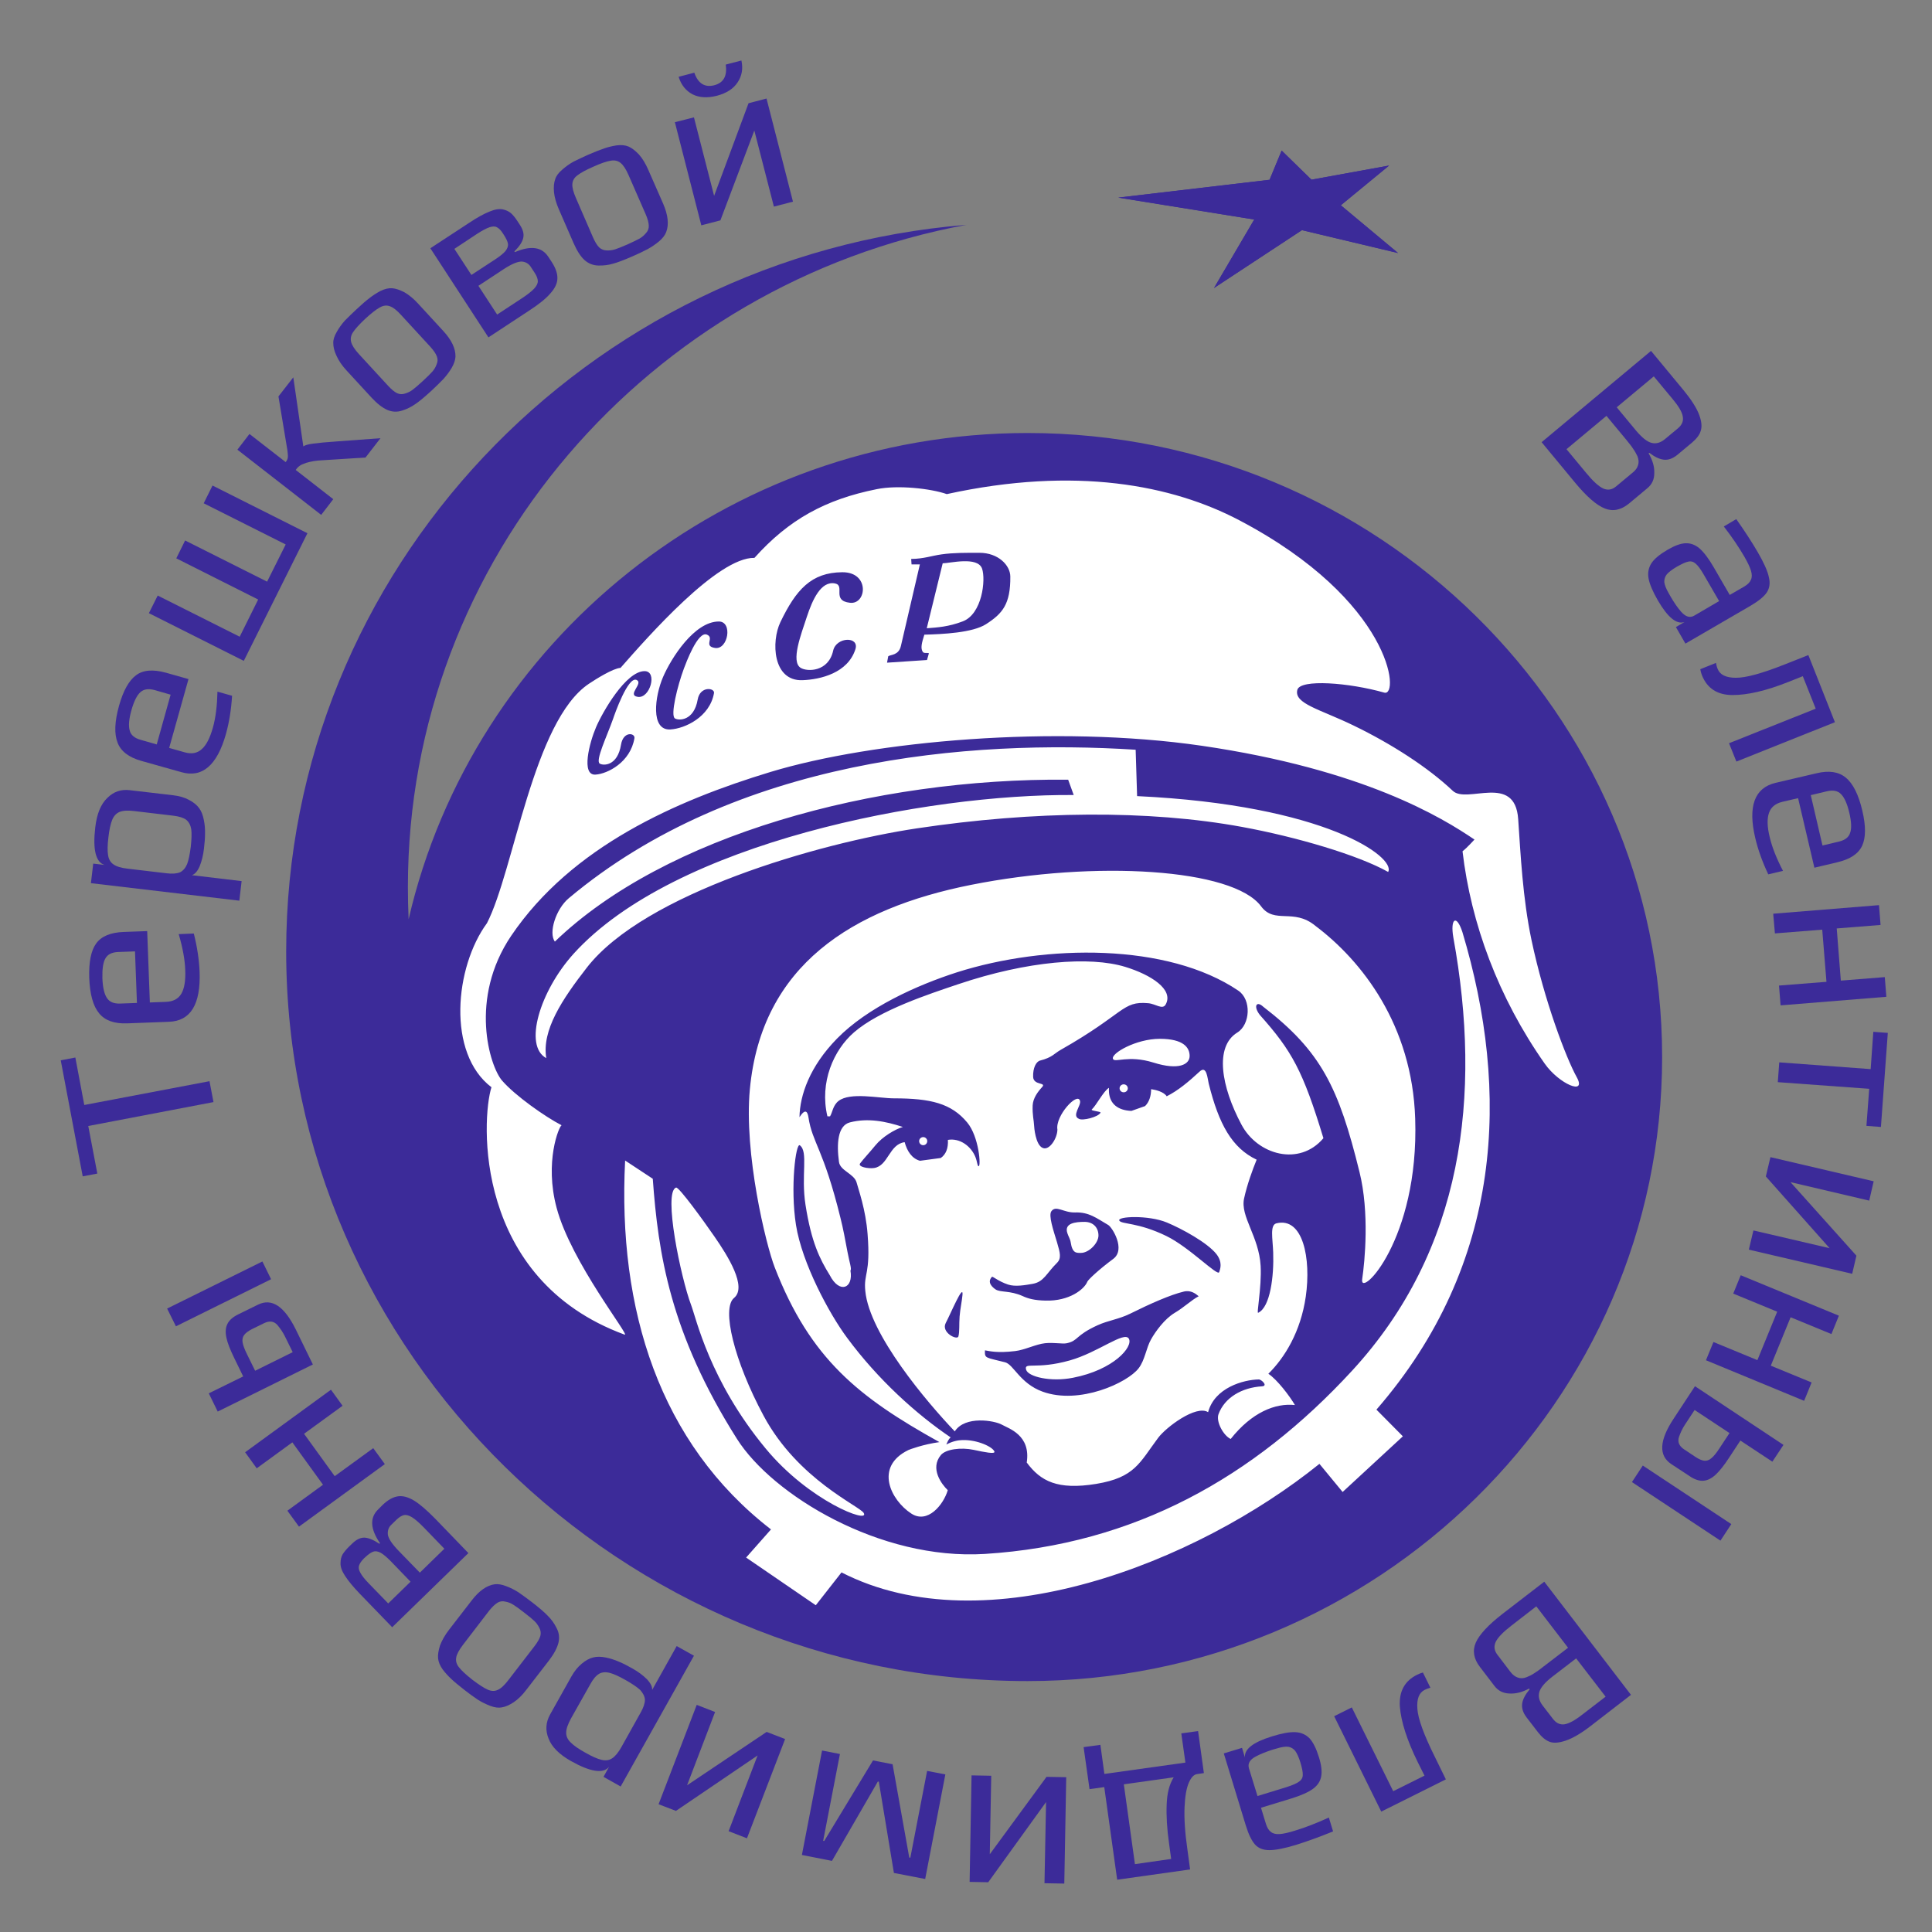 <svg width="16" height="16" viewBox="0 0 16 16" fill="none" xmlns="http://www.w3.org/2000/svg">
<rect x="0" y="0" width="16" height="16" fill="#808080" stroke="none"/>
<g clip-path="url(#clip0_1352_52378)">
<circle cx="8.33" cy="8.799" r="4.921" fill="white"/>
<path fill-rule="evenodd" clip-rule="evenodd" d="M11.504 1.371L11.104 1.7L11.578 2.096L10.782 1.906L10.054 2.385L10.387 1.818L9.261 1.637L10.514 1.489L10.614 1.247L10.861 1.488L11.504 1.371ZM10.96 9.426C10.761 9.662 10.414 9.565 10.281 9.313C10.114 9 10.056 8.668 10.247 8.551C10.354 8.485 10.366 8.279 10.255 8.204C9.67 7.808 8.659 7.819 7.926 8.052C7.593 8.159 7.185 8.343 6.932 8.601C6.705 8.833 6.624 9.07 6.621 9.252C6.674 9.17 6.689 9.215 6.695 9.252C6.728 9.468 6.819 9.51 6.961 10.089C6.982 10.171 7.001 10.274 7.018 10.365C7.035 10.457 7.055 10.508 7.043 10.522C7.069 10.671 6.952 10.717 6.872 10.561C6.789 10.427 6.719 10.287 6.671 9.979C6.632 9.731 6.696 9.539 6.624 9.485C6.591 9.46 6.543 9.832 6.592 10.145C6.642 10.461 6.867 10.88 7.016 11.08C7.272 11.426 7.589 11.712 7.873 11.904C7.854 11.919 7.846 11.943 7.837 11.963C7.889 11.935 7.935 11.927 7.97 11.926C8.095 11.922 8.225 11.984 8.236 12.023C8.238 12.043 8.157 12.027 8.063 12.007C7.959 11.985 7.833 12.001 7.792 12.05C7.699 12.162 7.799 12.293 7.849 12.341C7.814 12.461 7.682 12.624 7.546 12.534C7.378 12.424 7.238 12.148 7.522 12.009C7.529 12.005 7.646 11.961 7.78 11.943C7.114 11.573 6.711 11.256 6.416 10.496C6.343 10.308 6.16 9.554 6.21 9.021C6.306 7.994 7.057 7.524 8.042 7.328C9.071 7.123 10.212 7.192 10.444 7.506C10.555 7.656 10.713 7.518 10.893 7.667C11.279 7.957 11.695 8.489 11.72 9.264C11.753 10.272 11.257 10.758 11.281 10.594C11.303 10.445 11.342 10.042 11.259 9.707C11.086 9.005 10.942 8.707 10.46 8.336C10.406 8.286 10.377 8.333 10.434 8.406C10.699 8.703 10.79 8.867 10.96 9.426ZM10.814 10.737C10.772 11.029 10.639 11.244 10.504 11.377C10.577 11.425 10.681 11.562 10.724 11.636C10.562 11.618 10.367 11.696 10.192 11.917C10.132 11.889 10.069 11.774 10.091 11.712C10.142 11.573 10.286 11.491 10.451 11.481C10.504 11.478 10.447 11.424 10.425 11.424C10.296 11.426 10.059 11.493 10.005 11.695C9.906 11.632 9.656 11.82 9.591 11.908C9.437 12.114 9.399 12.236 9.078 12.289C8.758 12.341 8.618 12.267 8.503 12.112C8.538 11.885 8.355 11.831 8.296 11.798C8.237 11.765 7.993 11.721 7.907 11.854C7.678 11.614 7.2 11.051 7.166 10.691C7.151 10.543 7.211 10.555 7.185 10.221C7.17 10.017 7.108 9.847 7.094 9.793C7.074 9.72 6.957 9.696 6.948 9.622C6.928 9.475 6.936 9.321 7.039 9.295C7.187 9.257 7.335 9.286 7.477 9.333C7.412 9.352 7.308 9.414 7.25 9.485C7.195 9.552 7.153 9.595 7.123 9.635C7.102 9.663 7.19 9.68 7.239 9.673C7.357 9.655 7.363 9.476 7.492 9.459C7.512 9.533 7.552 9.595 7.619 9.613L7.791 9.59C7.834 9.56 7.854 9.509 7.85 9.44C7.949 9.423 8.042 9.492 8.078 9.582C8.094 9.622 8.093 9.655 8.104 9.658C8.126 9.665 8.108 9.413 8.01 9.296C7.879 9.138 7.708 9.096 7.403 9.096C7.281 9.096 7.041 9.042 6.944 9.118C6.897 9.155 6.894 9.214 6.874 9.245C6.861 9.245 6.853 9.246 6.852 9.244C6.786 8.964 6.903 8.696 7.073 8.549C7.284 8.366 7.692 8.233 7.935 8.151C8.51 7.957 9.026 7.918 9.318 8.007C9.531 8.072 9.722 8.194 9.654 8.318C9.628 8.366 9.571 8.313 9.508 8.308C9.292 8.289 9.317 8.392 8.785 8.694C8.731 8.724 8.716 8.757 8.614 8.783C8.581 8.791 8.553 8.844 8.556 8.919C8.56 8.99 8.667 8.962 8.631 9.002C8.595 9.041 8.555 9.094 8.552 9.155C8.549 9.235 8.562 9.277 8.564 9.322C8.564 9.329 8.574 9.482 8.636 9.507C8.691 9.53 8.756 9.427 8.757 9.355C8.738 9.241 8.923 9.041 8.944 9.116C8.956 9.156 8.872 9.24 8.936 9.266C8.964 9.283 9.094 9.252 9.114 9.215C9.12 9.204 9.036 9.201 9.041 9.189C9.081 9.152 9.139 9.035 9.184 9.009C9.177 9.113 9.228 9.179 9.33 9.196C9.344 9.198 9.358 9.2 9.37 9.2L9.483 9.16C9.517 9.127 9.533 9.076 9.533 9.02C9.57 9.025 9.639 9.042 9.662 9.079C9.756 9.032 9.843 8.959 9.935 8.874C9.994 8.819 10 8.934 10.01 8.973C10.094 9.311 10.203 9.507 10.407 9.604C10.373 9.687 10.328 9.81 10.303 9.925C10.27 10.074 10.426 10.239 10.44 10.483C10.45 10.663 10.402 10.893 10.421 10.871C10.52 10.824 10.551 10.568 10.544 10.372C10.54 10.256 10.515 10.145 10.571 10.131C10.791 10.077 10.859 10.422 10.814 10.737ZM7.971 10.723C7.967 10.772 7.952 10.838 7.947 10.903C7.942 10.967 7.948 11.028 7.937 11.068C7.927 11.102 7.792 11.035 7.832 10.957C7.873 10.879 7.979 10.625 7.971 10.723ZM9.663 10.124C9.788 10.176 9.999 10.291 10.074 10.386C10.127 10.455 10.105 10.509 10.097 10.535C10.085 10.574 9.852 10.33 9.659 10.236C9.425 10.122 9.289 10.14 9.27 10.109C9.247 10.073 9.51 10.061 9.663 10.124ZM2.37 7.879C2.37 4.721 4.857 2.117 8.004 1.862C5.376 2.348 3.378 4.625 3.378 7.346C3.378 7.436 3.38 7.525 3.384 7.613C3.915 5.312 6.014 3.586 8.51 3.586C11.405 3.586 13.765 5.907 13.765 8.754C13.765 11.6 11.405 13.922 8.51 13.922C5.153 13.922 2.37 11.202 2.37 7.879ZM6.756 13.294L6.969 13.022C8.159 13.632 9.91 12.943 10.927 12.123L11.119 12.356L11.618 11.895L11.399 11.674C12.45 10.463 12.507 9.04 12.111 7.719C12.061 7.566 12.009 7.609 12.036 7.764C12.274 9.072 12.118 10.352 11.197 11.352C10.384 12.235 9.395 12.791 8.156 12.869C7.287 12.923 6.397 12.381 6.103 11.916C5.547 11.037 5.451 10.379 5.406 9.762L5.177 9.611C5.114 10.845 5.462 11.952 6.385 12.666L6.179 12.899L6.756 13.294ZM4.07 9.004C3.987 9.266 3.919 10.592 5.173 11.053C5.224 11.071 4.73 10.454 4.61 10.004C4.507 9.622 4.63 9.326 4.651 9.319C4.515 9.249 4.265 9.073 4.158 8.949C4.056 8.832 3.881 8.271 4.234 7.749C4.735 7.01 5.6 6.63 6.381 6.393C7.229 6.136 8.744 6 9.952 6.176C11.293 6.372 11.943 6.771 12.211 6.953C12.2 6.963 12.155 7.016 12.112 7.05C12.182 7.648 12.408 8.261 12.793 8.809C12.912 8.978 13.145 9.077 13.057 8.919C12.97 8.762 12.79 8.29 12.683 7.784C12.61 7.437 12.593 7.074 12.573 6.784C12.547 6.4 12.148 6.661 12.031 6.549C11.827 6.356 11.525 6.161 11.211 6.009C10.934 5.874 10.714 5.828 10.744 5.713C10.768 5.622 11.172 5.653 11.464 5.736C11.594 5.773 11.53 4.975 10.264 4.309C9.709 4.017 8.907 3.859 7.841 4.092C7.71 4.046 7.436 4.015 7.261 4.051C6.836 4.136 6.533 4.302 6.248 4.62C5.943 4.614 5.366 5.273 5.139 5.531C5.077 5.535 4.938 5.622 4.878 5.662C4.415 5.97 4.257 7.209 4.033 7.645C3.766 8.008 3.699 8.722 4.07 9.004ZM6.34 11.995C5.876 11.434 5.766 10.918 5.723 10.806C5.639 10.584 5.49 9.871 5.599 9.835C5.622 9.827 5.831 10.116 5.917 10.241C6.028 10.401 6.189 10.658 6.079 10.749C5.974 10.835 6.079 11.269 6.324 11.725C6.608 12.254 7.121 12.473 7.153 12.53C7.206 12.622 6.702 12.434 6.34 11.995ZM8.846 6.457L8.892 6.584C7.678 6.574 5.584 6.976 4.749 7.9C4.471 8.209 4.334 8.661 4.524 8.763C4.486 8.532 4.654 8.278 4.861 8.012C5.339 7.399 6.773 6.983 7.594 6.86C8.56 6.715 9.512 6.706 10.285 6.848C10.738 6.931 11.249 7.082 11.496 7.221C11.563 7.101 10.98 6.667 9.417 6.593L9.405 6.209C8.026 6.121 6.089 6.282 4.71 7.439C4.604 7.528 4.541 7.724 4.595 7.798C5.504 6.922 7.23 6.442 8.846 6.457ZM7.646 9.417C7.664 9.417 7.679 9.432 7.679 9.45C7.679 9.469 7.664 9.484 7.646 9.484C7.627 9.484 7.612 9.469 7.612 9.45C7.612 9.432 7.627 9.417 7.646 9.417ZM9.306 8.98C9.325 8.98 9.34 8.995 9.34 9.013C9.34 9.031 9.325 9.046 9.306 9.046C9.287 9.046 9.272 9.031 9.272 9.013C9.272 8.995 9.287 8.98 9.306 8.98ZM9.605 8.603C9.802 8.603 9.852 8.676 9.852 8.745C9.852 8.815 9.763 8.866 9.553 8.8C9.342 8.734 9.231 8.805 9.217 8.769C9.199 8.724 9.408 8.603 9.605 8.603ZM8.553 10.632C8.646 10.615 8.665 10.546 8.754 10.458C8.791 10.421 8.78 10.377 8.754 10.289C8.722 10.184 8.682 10.066 8.707 10.031C8.745 9.978 8.809 10.044 8.903 10.041C9.019 10.037 9.08 10.088 9.178 10.145C9.209 10.162 9.326 10.347 9.219 10.426C9.096 10.517 9.012 10.598 9.005 10.614C8.981 10.676 8.856 10.777 8.658 10.771C8.568 10.769 8.515 10.755 8.468 10.733C8.365 10.687 8.285 10.704 8.246 10.679C8.22 10.662 8.171 10.62 8.215 10.574C8.221 10.568 8.267 10.611 8.348 10.638C8.407 10.658 8.49 10.643 8.553 10.632ZM8.981 10.119C9.056 10.119 9.097 10.169 9.097 10.232C9.097 10.295 9.018 10.376 8.952 10.376C8.915 10.376 8.881 10.381 8.867 10.288C8.863 10.261 8.847 10.237 8.84 10.214C8.81 10.129 8.907 10.119 8.981 10.119ZM8.835 11.124C8.932 11.103 8.903 11.06 9.09 10.975C9.178 10.935 9.264 10.926 9.358 10.88C9.525 10.797 9.694 10.722 9.805 10.696C9.864 10.682 9.904 10.716 9.927 10.735C9.867 10.766 9.805 10.828 9.726 10.874C9.645 10.923 9.57 11.025 9.532 11.093C9.492 11.164 9.482 11.263 9.43 11.331C9.339 11.451 8.939 11.636 8.634 11.525C8.447 11.457 8.394 11.3 8.324 11.282C8.161 11.24 8.154 11.252 8.157 11.183C8.195 11.189 8.257 11.207 8.407 11.189C8.486 11.18 8.579 11.132 8.654 11.124C8.73 11.116 8.797 11.132 8.835 11.124ZM8.861 11.266C9.095 11.2 9.312 11.02 9.349 11.087C9.385 11.154 9.224 11.344 8.886 11.41C8.7 11.447 8.515 11.401 8.498 11.344C8.478 11.275 8.577 11.346 8.861 11.266ZM7.546 4.629C7.65 4.628 7.717 4.602 7.798 4.591C7.895 4.577 8.004 4.578 8.111 4.578C8.268 4.578 8.366 4.682 8.367 4.774C8.369 5.005 8.301 5.082 8.166 5.169C8.054 5.241 7.805 5.252 7.655 5.256C7.634 5.323 7.621 5.369 7.643 5.4C7.654 5.415 7.696 5.401 7.692 5.413L7.677 5.466L7.346 5.488L7.356 5.435C7.375 5.42 7.443 5.429 7.461 5.349L7.618 4.674L7.549 4.674L7.546 4.629ZM7.807 4.665C7.865 4.665 8.096 4.605 8.133 4.709C8.165 4.801 8.134 5.085 7.973 5.146C7.854 5.191 7.766 5.196 7.675 5.203L7.807 4.665ZM6.975 4.739C7.205 4.737 7.178 5.007 7.04 4.992C6.884 4.975 7.002 4.85 6.916 4.832C6.799 4.808 6.728 4.968 6.682 5.108C6.634 5.254 6.547 5.479 6.631 5.531C6.684 5.564 6.861 5.566 6.9 5.388C6.926 5.273 7.119 5.268 7.084 5.377C7.021 5.573 6.797 5.627 6.647 5.633C6.398 5.643 6.386 5.312 6.463 5.152C6.593 4.882 6.719 4.741 6.975 4.739ZM5.953 5.147C6.07 5.147 6.03 5.383 5.921 5.366C5.823 5.351 5.919 5.283 5.855 5.256C5.779 5.222 5.679 5.497 5.664 5.536C5.611 5.678 5.549 5.927 5.59 5.95C5.622 5.969 5.747 5.971 5.778 5.793C5.798 5.679 5.921 5.696 5.913 5.74C5.878 5.939 5.671 6.034 5.552 6.041C5.385 6.051 5.423 5.764 5.491 5.607C5.558 5.451 5.75 5.147 5.953 5.147ZM5.338 5.558C5.448 5.558 5.383 5.788 5.281 5.771C5.189 5.756 5.332 5.659 5.272 5.631C5.201 5.598 5.09 5.915 5.077 5.954C5.027 6.096 4.928 6.3 4.967 6.324C4.997 6.342 5.114 6.345 5.143 6.167C5.162 6.052 5.262 6.07 5.254 6.114C5.221 6.312 5.032 6.409 4.931 6.415C4.811 6.422 4.881 6.151 4.936 6.023C4.99 5.896 5.184 5.558 5.338 5.558Z" fill="#3C2B99"/>
<path d="M11.104 1.7L11.504 1.371L10.861 1.488L10.614 1.247L10.514 1.489L9.261 1.636L10.387 1.818L10.054 2.385L10.782 1.906L11.578 2.095L11.104 1.7Z" fill="#3C2B99"/>
<path d="M13.673 2.906L13.942 3.231C14.006 3.309 14.05 3.377 14.072 3.436C14.092 3.49 14.096 3.534 14.085 3.567C14.076 3.6 14.051 3.633 14.012 3.666L13.891 3.767C13.854 3.797 13.817 3.811 13.78 3.807C13.743 3.803 13.703 3.784 13.659 3.75L13.653 3.754C13.686 3.811 13.702 3.865 13.7 3.916C13.701 3.968 13.682 4.01 13.644 4.042L13.492 4.169C13.425 4.224 13.358 4.238 13.29 4.211C13.222 4.184 13.14 4.113 13.044 3.997L12.767 3.662L13.673 2.906ZM13.549 3.566C13.597 3.623 13.639 3.657 13.675 3.667C13.714 3.678 13.752 3.667 13.789 3.636L13.895 3.548C13.93 3.519 13.943 3.486 13.936 3.449C13.93 3.412 13.902 3.365 13.853 3.306L13.696 3.117L13.389 3.373L13.549 3.566ZM13.138 3.919C13.194 3.987 13.241 4.029 13.278 4.046C13.316 4.062 13.351 4.056 13.384 4.028L13.521 3.914C13.546 3.894 13.56 3.873 13.566 3.851C13.573 3.829 13.571 3.805 13.561 3.779C13.549 3.754 13.537 3.733 13.525 3.717C13.514 3.699 13.495 3.675 13.469 3.643L13.304 3.444L12.973 3.72L13.138 3.919Z" fill="#3C2B99"/>
<path d="M13.73 4.973C13.688 4.9 13.662 4.84 13.653 4.792C13.644 4.745 13.652 4.703 13.676 4.665C13.7 4.628 13.745 4.591 13.81 4.553C13.868 4.519 13.917 4.501 13.957 4.499C13.999 4.497 14.039 4.511 14.075 4.542C14.111 4.574 14.151 4.626 14.193 4.699L14.325 4.927L14.446 4.857C14.474 4.84 14.492 4.822 14.5 4.802C14.51 4.782 14.51 4.757 14.501 4.727C14.493 4.699 14.474 4.659 14.446 4.61C14.4 4.531 14.344 4.448 14.276 4.36L14.379 4.299C14.449 4.398 14.508 4.489 14.557 4.573C14.608 4.661 14.639 4.73 14.649 4.78C14.661 4.829 14.655 4.871 14.632 4.906C14.609 4.941 14.563 4.978 14.495 5.018L13.958 5.33L13.879 5.193L13.951 5.151C13.886 5.174 13.812 5.114 13.73 4.973ZM13.836 4.942C13.866 4.994 13.895 5.035 13.923 5.067C13.96 5.108 13.995 5.119 14.03 5.099L14.237 4.978L14.11 4.759C14.084 4.714 14.062 4.684 14.043 4.668C14.025 4.652 14.005 4.646 13.982 4.651C13.96 4.655 13.928 4.67 13.886 4.694C13.848 4.716 13.821 4.737 13.804 4.756C13.789 4.775 13.782 4.797 13.783 4.821C13.786 4.845 13.798 4.876 13.82 4.914L13.836 4.942Z" fill="#3C2B99"/>
<path d="M14.095 5.593C14.088 5.576 14.084 5.559 14.081 5.542L14.211 5.49C14.214 5.508 14.218 5.524 14.225 5.54C14.244 5.588 14.294 5.613 14.375 5.613C14.457 5.614 14.593 5.577 14.784 5.501L14.976 5.425L15.196 5.981L14.38 6.307L14.319 6.155L15.037 5.869L14.93 5.6L14.812 5.647C14.626 5.721 14.471 5.757 14.345 5.756C14.221 5.755 14.138 5.7 14.095 5.593Z" fill="#3C2B99"/>
<path d="M14.536 6.939C14.474 6.676 14.531 6.524 14.705 6.483L15.043 6.404C15.146 6.379 15.227 6.391 15.286 6.44C15.346 6.489 15.392 6.581 15.423 6.714C15.453 6.841 15.452 6.937 15.422 7.003C15.391 7.07 15.323 7.116 15.216 7.141L15.026 7.186L14.891 6.61L14.762 6.64C14.703 6.654 14.666 6.685 14.65 6.732C14.633 6.78 14.635 6.847 14.656 6.933C14.675 7.014 14.711 7.107 14.766 7.212L14.644 7.241C14.595 7.137 14.559 7.037 14.536 6.939ZM15.093 7.002L15.228 6.97C15.279 6.958 15.311 6.934 15.322 6.897C15.335 6.862 15.333 6.806 15.315 6.73C15.298 6.657 15.275 6.606 15.248 6.578C15.221 6.549 15.182 6.541 15.13 6.553L14.996 6.585L15.093 7.002Z" fill="#3C2B99"/>
<path d="M15.561 7.496L15.574 7.66L15.211 7.689L15.245 8.121L15.609 8.092L15.622 8.255L14.746 8.326L14.733 8.162L15.126 8.131L15.091 7.699L14.699 7.73L14.685 7.567L15.561 7.496Z" fill="#3C2B99"/>
<path d="M15.492 8.854L15.514 8.545L15.634 8.554L15.577 9.333L15.457 9.324L15.48 9.017L14.723 8.962L14.735 8.798L15.492 8.854Z" fill="#3C2B99"/>
<path d="M15.339 10.549L14.483 10.349L14.521 10.19L15.152 10.337L14.624 9.743L14.662 9.583L15.517 9.783L15.48 9.943L14.828 9.79L15.374 10.399L15.339 10.549Z" fill="#3C2B99"/>
<path d="M15.229 10.896L15.167 11.048L14.829 10.909L14.665 11.31L15.003 11.449L14.941 11.601L14.128 11.265L14.19 11.114L14.554 11.264L14.718 10.863L14.354 10.713L14.416 10.561L15.229 10.896Z" fill="#3C2B99"/>
<path d="M14.77 11.966L14.678 12.105L14.413 11.93L14.319 12.073C14.278 12.136 14.241 12.182 14.208 12.213C14.174 12.244 14.14 12.261 14.105 12.263C14.072 12.265 14.034 12.253 13.993 12.225L13.841 12.125C13.735 12.055 13.741 11.93 13.859 11.751L14.037 11.48L14.77 11.966ZM14.338 12.622L14.248 12.759L13.515 12.274L13.605 12.137L14.338 12.622ZM13.953 11.8C13.934 11.829 13.918 11.862 13.905 11.899C13.891 11.941 13.905 11.975 13.947 12.003L14.04 12.065C14.069 12.084 14.094 12.095 14.114 12.097C14.134 12.099 14.154 12.093 14.173 12.076C14.192 12.061 14.214 12.034 14.24 11.994L14.323 11.868L14.034 11.677L13.953 11.8Z" fill="#3C2B99"/>
<path d="M13.507 14.036L13.173 14.294C13.094 14.355 13.024 14.396 12.964 14.416C12.909 14.434 12.866 14.437 12.834 14.425C12.801 14.413 12.769 14.387 12.738 14.347L12.641 14.221C12.613 14.184 12.601 14.146 12.606 14.109C12.611 14.072 12.632 14.033 12.668 13.99L12.663 13.984C12.606 14.015 12.551 14.028 12.5 14.025C12.448 14.023 12.408 14.003 12.377 13.963L12.257 13.806C12.204 13.738 12.193 13.67 12.222 13.603C12.252 13.536 12.326 13.456 12.445 13.364L12.789 13.099L13.507 14.036ZM12.854 13.887C12.796 13.932 12.761 13.973 12.749 14.009C12.737 14.048 12.746 14.086 12.776 14.125L12.86 14.234C12.887 14.27 12.919 14.285 12.956 14.28C12.993 14.274 13.042 14.248 13.102 14.201L13.297 14.051L13.053 13.734L12.854 13.887ZM12.519 13.461C12.449 13.515 12.405 13.56 12.387 13.597C12.37 13.634 12.374 13.669 12.401 13.704L12.509 13.846C12.528 13.871 12.549 13.886 12.57 13.893C12.592 13.901 12.616 13.9 12.642 13.89C12.667 13.88 12.689 13.869 12.706 13.857C12.723 13.846 12.749 13.829 12.781 13.803L12.986 13.646L12.723 13.303L12.519 13.461Z" fill="#3C2B99"/>
<path d="M11.735 13.87C11.751 13.862 11.768 13.855 11.784 13.851L11.846 13.977C11.829 13.981 11.814 13.987 11.798 13.995C11.752 14.018 11.732 14.07 11.738 14.151C11.743 14.233 11.792 14.367 11.883 14.55L11.974 14.736L11.439 15.003L11.049 14.213L11.195 14.14L11.538 14.834L11.797 14.705L11.74 14.591C11.652 14.411 11.603 14.259 11.593 14.133C11.585 14.009 11.632 13.921 11.735 13.87Z" fill="#3C2B99"/>
<path d="M10.534 14.38C10.614 14.355 10.678 14.343 10.727 14.345C10.774 14.347 10.813 14.364 10.845 14.396C10.875 14.429 10.901 14.481 10.923 14.553C10.943 14.617 10.949 14.669 10.942 14.709C10.935 14.751 10.912 14.786 10.874 14.814C10.834 14.843 10.775 14.869 10.695 14.894L10.443 14.971L10.484 15.105C10.494 15.137 10.508 15.159 10.525 15.171C10.542 15.185 10.566 15.191 10.597 15.189C10.627 15.187 10.669 15.178 10.723 15.161C10.81 15.135 10.904 15.098 11.005 15.052L11.04 15.167C10.929 15.212 10.827 15.249 10.735 15.278C10.637 15.308 10.563 15.322 10.512 15.322C10.462 15.322 10.422 15.307 10.394 15.276C10.366 15.245 10.34 15.192 10.317 15.117L10.135 14.521L10.286 14.475L10.31 14.555C10.303 14.486 10.378 14.428 10.534 14.38ZM10.539 14.49C10.483 14.508 10.436 14.527 10.399 14.547C10.35 14.573 10.332 14.605 10.343 14.644L10.414 14.874L10.655 14.8C10.705 14.784 10.739 14.769 10.759 14.754C10.778 14.741 10.789 14.722 10.789 14.699C10.79 14.676 10.783 14.641 10.769 14.595C10.756 14.553 10.742 14.522 10.727 14.501C10.712 14.482 10.693 14.47 10.669 14.466C10.645 14.463 10.612 14.468 10.571 14.481L10.539 14.49Z" fill="#3C2B99"/>
<path d="M9.023 14.817L8.974 14.469L9.113 14.45L9.146 14.691L9.817 14.597L9.783 14.355L9.922 14.336L9.97 14.684L9.915 14.692C9.888 14.695 9.865 14.719 9.846 14.762C9.826 14.807 9.814 14.874 9.81 14.966C9.806 15.058 9.813 15.174 9.833 15.312L9.856 15.482L9.252 15.567L9.145 14.8L9.023 14.817ZM9.307 14.777L9.399 15.438L9.699 15.395L9.682 15.269C9.664 15.144 9.658 15.035 9.662 14.943C9.665 14.851 9.684 14.777 9.72 14.719L9.307 14.777Z" fill="#3C2B99"/>
<path d="M8.03 15.585L8.046 14.703L8.209 14.706L8.197 15.356L8.667 14.715L8.83 14.718L8.814 15.599L8.65 15.596L8.663 14.924L8.184 15.588L8.03 15.585Z" fill="#3C2B99"/>
<path d="M7.662 15.561L7.403 15.511L7.278 14.755L7.27 14.754L6.89 15.411L6.641 15.362L6.808 14.497L6.956 14.526L6.817 15.245L6.826 15.246L7.23 14.579L7.392 14.611L7.53 15.383L7.539 15.385L7.678 14.666L7.829 14.695L7.662 15.561Z" fill="#3C2B99"/>
<path d="M5.454 14.942L5.77 14.119L5.922 14.178L5.69 14.785L6.349 14.343L6.502 14.402L6.186 15.224L6.034 15.165L6.274 14.538L5.598 14.997L5.454 14.942Z" fill="#3C2B99"/>
<path d="M5.14 14.795L4.998 14.715L5.044 14.632C4.996 14.691 4.89 14.675 4.728 14.584C4.631 14.529 4.569 14.467 4.543 14.398C4.515 14.329 4.52 14.264 4.555 14.2L4.732 13.884C4.758 13.838 4.787 13.803 4.819 13.777C4.851 13.75 4.883 13.733 4.914 13.726C4.944 13.718 4.978 13.719 5.018 13.727C5.056 13.735 5.093 13.747 5.127 13.762C5.159 13.775 5.195 13.794 5.238 13.818C5.284 13.844 5.324 13.873 5.357 13.906C5.388 13.939 5.403 13.969 5.401 13.995L5.604 13.632L5.747 13.712L5.14 14.795ZM5.18 13.913C5.125 13.882 5.082 13.862 5.049 13.854C5.015 13.845 4.985 13.848 4.961 13.862C4.936 13.877 4.912 13.905 4.888 13.949L4.729 14.231C4.703 14.279 4.689 14.318 4.689 14.348C4.688 14.379 4.701 14.406 4.726 14.43C4.75 14.455 4.79 14.483 4.846 14.514C4.902 14.546 4.947 14.566 4.981 14.574C5.014 14.582 5.043 14.579 5.069 14.562C5.094 14.546 5.121 14.514 5.147 14.467L5.305 14.184C5.329 14.142 5.341 14.106 5.341 14.076C5.339 14.048 5.325 14.021 5.301 13.995C5.275 13.971 5.235 13.944 5.18 13.913Z" fill="#3C2B99"/>
<path d="M4.406 13.269C4.467 13.316 4.511 13.354 4.538 13.383C4.566 13.411 4.59 13.443 4.609 13.482C4.63 13.521 4.635 13.561 4.625 13.604C4.614 13.648 4.588 13.697 4.546 13.752L4.359 13.994C4.326 14.038 4.291 14.072 4.256 14.096C4.22 14.12 4.187 14.135 4.155 14.14C4.128 14.145 4.097 14.141 4.062 14.128C4.025 14.114 3.99 14.097 3.957 14.076C3.921 14.052 3.884 14.025 3.847 13.996C3.797 13.957 3.761 13.927 3.738 13.905C3.714 13.883 3.69 13.857 3.667 13.827C3.644 13.795 3.631 13.764 3.628 13.734C3.625 13.704 3.631 13.669 3.644 13.627C3.66 13.585 3.684 13.542 3.718 13.498L3.905 13.256C3.967 13.174 4.032 13.129 4.098 13.12C4.125 13.117 4.157 13.122 4.192 13.136C4.227 13.149 4.261 13.166 4.294 13.187C4.332 13.213 4.369 13.241 4.406 13.269ZM4.34 13.354C4.3 13.323 4.27 13.301 4.25 13.289C4.231 13.277 4.209 13.268 4.185 13.264C4.162 13.258 4.14 13.261 4.12 13.273C4.099 13.286 4.076 13.308 4.051 13.339L3.834 13.622C3.801 13.665 3.782 13.701 3.778 13.728C3.773 13.756 3.781 13.784 3.802 13.809C3.822 13.835 3.859 13.869 3.912 13.911C3.966 13.952 4.008 13.979 4.039 13.993C4.069 14.006 4.096 14.007 4.122 13.995C4.148 13.984 4.177 13.957 4.21 13.914L4.428 13.631C4.452 13.599 4.468 13.572 4.475 13.548C4.481 13.525 4.478 13.503 4.467 13.482C4.456 13.46 4.443 13.441 4.426 13.425C4.409 13.409 4.381 13.385 4.34 13.354Z" fill="#3C2B99"/>
<path d="M3.248 13.476L2.98 13.199C2.925 13.142 2.885 13.093 2.859 13.053C2.832 13.013 2.819 12.977 2.82 12.946C2.82 12.917 2.826 12.893 2.837 12.873C2.849 12.854 2.868 12.83 2.896 12.803L2.918 12.782C2.952 12.749 2.986 12.733 3.019 12.734C3.052 12.736 3.093 12.752 3.142 12.785L3.147 12.78C3.066 12.662 3.061 12.569 3.132 12.5L3.169 12.463C3.212 12.422 3.254 12.398 3.295 12.392C3.334 12.386 3.378 12.397 3.427 12.426C3.475 12.455 3.533 12.505 3.602 12.575L3.879 12.862L3.248 13.476ZM3.236 12.929C3.202 12.895 3.174 12.871 3.152 12.859C3.129 12.847 3.109 12.844 3.091 12.85C3.072 12.857 3.049 12.873 3.023 12.898L3.015 12.905C2.992 12.928 2.978 12.949 2.973 12.967C2.968 12.984 2.972 13.004 2.985 13.026C2.997 13.049 3.02 13.078 3.055 13.114L3.215 13.279L3.4 13.099L3.236 12.929ZM3.511 12.651C3.471 12.61 3.439 12.582 3.413 12.566C3.388 12.55 3.365 12.544 3.347 12.547C3.327 12.551 3.305 12.565 3.282 12.587L3.24 12.628C3.218 12.649 3.209 12.676 3.212 12.709C3.217 12.742 3.246 12.786 3.301 12.843L3.477 13.024L3.68 12.826L3.511 12.651Z" fill="#3C2B99"/>
<path d="M2.476 12.643L2.38 12.511L2.675 12.296L2.421 11.945L2.126 12.16L2.03 12.027L2.741 11.509L2.837 11.642L2.518 11.874L2.772 12.225L3.091 11.993L3.187 12.125L2.476 12.643Z" fill="#3C2B99"/>
<path d="M1.803 11.69L1.729 11.539L2.014 11.399L1.939 11.245C1.906 11.177 1.884 11.122 1.875 11.078C1.865 11.032 1.868 10.994 1.884 10.963C1.899 10.933 1.928 10.907 1.973 10.885L2.136 10.805C2.25 10.748 2.354 10.817 2.449 11.009L2.591 11.3L1.803 11.69ZM1.457 10.984L1.384 10.837L2.173 10.447L2.245 10.594L1.457 10.984ZM2.359 11.066C2.343 11.034 2.323 11.004 2.298 10.974C2.269 10.941 2.232 10.936 2.187 10.958L2.087 11.007C2.056 11.023 2.034 11.039 2.022 11.056C2.01 11.071 2.005 11.092 2.009 11.117C2.013 11.141 2.025 11.174 2.046 11.216L2.113 11.352L2.424 11.198L2.359 11.066Z" fill="#3C2B99"/>
<path d="M0.731 9.325L0.806 9.719L0.685 9.742L0.503 8.781L0.624 8.758L0.698 9.151L1.735 8.954L1.768 9.127L0.731 9.325Z" fill="#3C2B99"/>
<path d="M1.653 8.048C1.663 8.318 1.578 8.456 1.399 8.462L1.053 8.475C0.946 8.479 0.869 8.451 0.821 8.392C0.771 8.332 0.744 8.234 0.739 8.097C0.735 7.967 0.754 7.872 0.796 7.814C0.839 7.754 0.915 7.722 1.025 7.718L1.219 7.711L1.241 8.302L1.373 8.297C1.434 8.295 1.477 8.272 1.502 8.229C1.527 8.186 1.538 8.12 1.534 8.031C1.531 7.947 1.513 7.849 1.48 7.736L1.605 7.731C1.633 7.842 1.649 7.948 1.653 8.048ZM1.118 7.879L0.98 7.884C0.927 7.886 0.892 7.903 0.873 7.937C0.854 7.969 0.846 8.024 0.848 8.102C0.851 8.177 0.863 8.231 0.885 8.264C0.906 8.298 0.943 8.313 0.996 8.311L1.134 8.306L1.118 7.879Z" fill="#3C2B99"/>
<path d="M0.753 7.314L0.772 7.152L0.866 7.163C0.793 7.141 0.767 7.037 0.789 6.851C0.802 6.74 0.835 6.659 0.889 6.608C0.941 6.556 1.003 6.535 1.075 6.544L1.434 6.586C1.486 6.592 1.53 6.605 1.566 6.625C1.603 6.644 1.631 6.667 1.65 6.694C1.668 6.718 1.68 6.75 1.688 6.79C1.696 6.829 1.699 6.867 1.698 6.905C1.698 6.939 1.695 6.98 1.689 7.029C1.683 7.082 1.671 7.13 1.654 7.173C1.636 7.215 1.614 7.24 1.589 7.248L2.001 7.297L1.982 7.459L0.753 7.314ZM1.58 7.012C1.587 6.949 1.588 6.901 1.584 6.868C1.578 6.833 1.564 6.807 1.542 6.789C1.519 6.772 1.484 6.761 1.434 6.755L1.113 6.717C1.059 6.71 1.018 6.713 0.99 6.724C0.962 6.736 0.942 6.758 0.929 6.79C0.916 6.822 0.905 6.87 0.898 6.933C0.89 6.997 0.889 7.047 0.895 7.082C0.9 7.115 0.914 7.141 0.939 7.158C0.964 7.176 1.003 7.188 1.057 7.194L1.378 7.232C1.426 7.238 1.464 7.235 1.491 7.224C1.517 7.211 1.536 7.188 1.55 7.155C1.562 7.123 1.572 7.075 1.58 7.012Z" fill="#3C2B99"/>
<path d="M1.871 6.079C1.798 6.338 1.675 6.444 1.503 6.395L1.169 6.301C1.067 6.272 1.001 6.222 0.974 6.151C0.945 6.078 0.949 5.976 0.986 5.844C1.021 5.719 1.068 5.635 1.127 5.592C1.185 5.548 1.268 5.542 1.374 5.571L1.561 5.624L1.401 6.194L1.528 6.23C1.587 6.247 1.634 6.238 1.671 6.204C1.709 6.171 1.739 6.111 1.763 6.026C1.786 5.945 1.798 5.846 1.801 5.728L1.922 5.762C1.915 5.876 1.898 5.982 1.871 6.079ZM1.413 5.753L1.281 5.715C1.229 5.701 1.19 5.707 1.162 5.733C1.134 5.758 1.109 5.808 1.088 5.883C1.068 5.955 1.063 6.01 1.074 6.049C1.083 6.087 1.114 6.113 1.165 6.127L1.298 6.165L1.413 5.753Z" fill="#3C2B99"/>
<path d="M1.233 5.078L1.306 4.932L1.985 5.273L2.138 4.965L1.46 4.624L1.533 4.476L2.212 4.817L2.366 4.509L1.687 4.168L1.76 4.021L2.546 4.416L2.019 5.473L1.233 5.078Z" fill="#3C2B99"/>
<path d="M1.966 3.724L2.066 3.594L2.366 3.827C2.377 3.813 2.383 3.799 2.384 3.786C2.385 3.771 2.383 3.752 2.38 3.728L2.306 3.283L2.429 3.125L2.512 3.697C2.525 3.687 2.552 3.679 2.592 3.674C2.634 3.668 2.698 3.662 2.785 3.656L3.151 3.629L3.027 3.789L2.665 3.812C2.616 3.814 2.573 3.822 2.536 3.833C2.509 3.843 2.491 3.85 2.483 3.857C2.475 3.862 2.467 3.869 2.461 3.876C2.455 3.884 2.451 3.889 2.449 3.892L2.76 4.134L2.66 4.264L1.966 3.724Z" fill="#3C2B99"/>
<path d="M3.574 3.235C3.517 3.287 3.472 3.325 3.44 3.346C3.408 3.369 3.372 3.387 3.331 3.4C3.289 3.414 3.248 3.412 3.208 3.395C3.167 3.377 3.123 3.343 3.076 3.292L2.869 3.067C2.832 3.027 2.805 2.987 2.787 2.947C2.768 2.908 2.76 2.872 2.76 2.841C2.759 2.813 2.769 2.783 2.788 2.75C2.807 2.716 2.83 2.684 2.856 2.655C2.887 2.624 2.919 2.592 2.954 2.56C3 2.517 3.036 2.486 3.062 2.467C3.087 2.447 3.117 2.428 3.15 2.41C3.185 2.393 3.217 2.385 3.247 2.387C3.277 2.389 3.311 2.401 3.35 2.421C3.388 2.443 3.427 2.475 3.464 2.516L3.671 2.741C3.741 2.817 3.774 2.888 3.772 2.955C3.77 2.983 3.76 3.013 3.741 3.046C3.722 3.078 3.699 3.109 3.673 3.138C3.641 3.171 3.608 3.203 3.574 3.235ZM3.501 3.156C3.539 3.121 3.565 3.095 3.58 3.078C3.596 3.06 3.608 3.04 3.616 3.017C3.626 2.995 3.626 2.973 3.618 2.952C3.609 2.928 3.591 2.902 3.564 2.872L3.323 2.61C3.286 2.569 3.255 2.545 3.228 2.536C3.201 2.526 3.173 2.53 3.144 2.547C3.116 2.562 3.076 2.593 3.026 2.639C2.977 2.685 2.943 2.722 2.924 2.751C2.906 2.777 2.901 2.805 2.908 2.832C2.915 2.859 2.936 2.893 2.973 2.933L3.215 3.196C3.242 3.225 3.266 3.245 3.288 3.256C3.31 3.266 3.332 3.267 3.355 3.259C3.378 3.252 3.399 3.242 3.417 3.228C3.436 3.214 3.464 3.19 3.501 3.156Z" fill="#3C2B99"/>
<path d="M3.564 2.056L3.886 1.845C3.952 1.801 4.007 1.771 4.052 1.753C4.096 1.734 4.134 1.728 4.164 1.734C4.192 1.74 4.215 1.751 4.232 1.766C4.249 1.781 4.268 1.804 4.289 1.837L4.306 1.863C4.332 1.903 4.341 1.939 4.333 1.971C4.326 2.004 4.301 2.041 4.26 2.082L4.264 2.088C4.395 2.032 4.487 2.044 4.541 2.127L4.57 2.171C4.602 2.221 4.618 2.266 4.616 2.308C4.615 2.348 4.595 2.389 4.557 2.431C4.52 2.474 4.46 2.522 4.378 2.575L4.045 2.794L3.564 2.056ZM4.101 2.148C4.142 2.121 4.17 2.098 4.186 2.079C4.202 2.058 4.209 2.039 4.207 2.02C4.204 2 4.192 1.975 4.172 1.944L4.166 1.935C4.149 1.907 4.131 1.89 4.115 1.882C4.099 1.873 4.079 1.874 4.054 1.882C4.03 1.89 3.997 1.907 3.955 1.934L3.763 2.061L3.904 2.277L4.101 2.148ZM4.321 2.471C4.368 2.44 4.402 2.413 4.423 2.391C4.443 2.369 4.454 2.349 4.454 2.329C4.454 2.309 4.445 2.285 4.427 2.258L4.395 2.209C4.379 2.184 4.354 2.169 4.322 2.166C4.289 2.165 4.239 2.185 4.173 2.228L3.962 2.367L4.117 2.605L4.321 2.471Z" fill="#3C2B99"/>
<path d="M5.24 2.122C5.169 2.153 5.114 2.174 5.076 2.184C5.039 2.195 4.999 2.2 4.956 2.199C4.912 2.198 4.874 2.183 4.841 2.154C4.808 2.124 4.778 2.077 4.75 2.013L4.628 1.733C4.606 1.683 4.593 1.636 4.588 1.593C4.584 1.55 4.587 1.513 4.598 1.484C4.606 1.457 4.625 1.432 4.654 1.407C4.683 1.381 4.715 1.358 4.749 1.339C4.788 1.32 4.829 1.3 4.872 1.281C4.93 1.256 4.974 1.239 5.004 1.229C5.035 1.218 5.069 1.21 5.106 1.204C5.145 1.199 5.178 1.202 5.206 1.214C5.233 1.226 5.262 1.248 5.292 1.28C5.321 1.313 5.347 1.356 5.369 1.407L5.492 1.687C5.533 1.782 5.541 1.86 5.517 1.922C5.507 1.948 5.488 1.973 5.459 1.998C5.43 2.022 5.398 2.044 5.364 2.063C5.323 2.084 5.282 2.104 5.24 2.122ZM5.197 2.024C5.243 2.003 5.276 1.987 5.296 1.976C5.317 1.964 5.334 1.949 5.35 1.93C5.366 1.913 5.374 1.892 5.373 1.869C5.372 1.844 5.364 1.813 5.348 1.776L5.205 1.449C5.183 1.399 5.161 1.366 5.139 1.349C5.117 1.331 5.089 1.325 5.057 1.331C5.024 1.336 4.977 1.352 4.915 1.38C4.853 1.407 4.809 1.431 4.782 1.452C4.756 1.471 4.742 1.495 4.74 1.524C4.738 1.552 4.748 1.591 4.77 1.641L4.912 1.968C4.928 2.004 4.945 2.032 4.962 2.049C4.98 2.065 5 2.073 5.024 2.074C5.048 2.075 5.072 2.072 5.094 2.065C5.116 2.058 5.15 2.044 5.197 2.024Z" fill="#3C2B99"/>
<path d="M6.348 0.816L6.567 1.67L6.409 1.711L6.247 1.081L5.966 1.825L5.808 1.866L5.589 1.012L5.747 0.972L5.914 1.622L6.199 0.855L6.348 0.816ZM5.937 0.793C5.859 0.813 5.791 0.809 5.735 0.781C5.679 0.751 5.641 0.703 5.62 0.636L5.75 0.602C5.781 0.692 5.837 0.726 5.915 0.706C5.992 0.686 6.024 0.629 6.01 0.535L6.14 0.501C6.155 0.569 6.144 0.63 6.108 0.683C6.073 0.736 6.016 0.772 5.937 0.793Z" fill="#3C2B99"/>
</g>
<defs>
<clipPath id="clip0_1352_52378">
<rect width="16" height="16" fill="white"/>
</clipPath>
</defs>
</svg>
